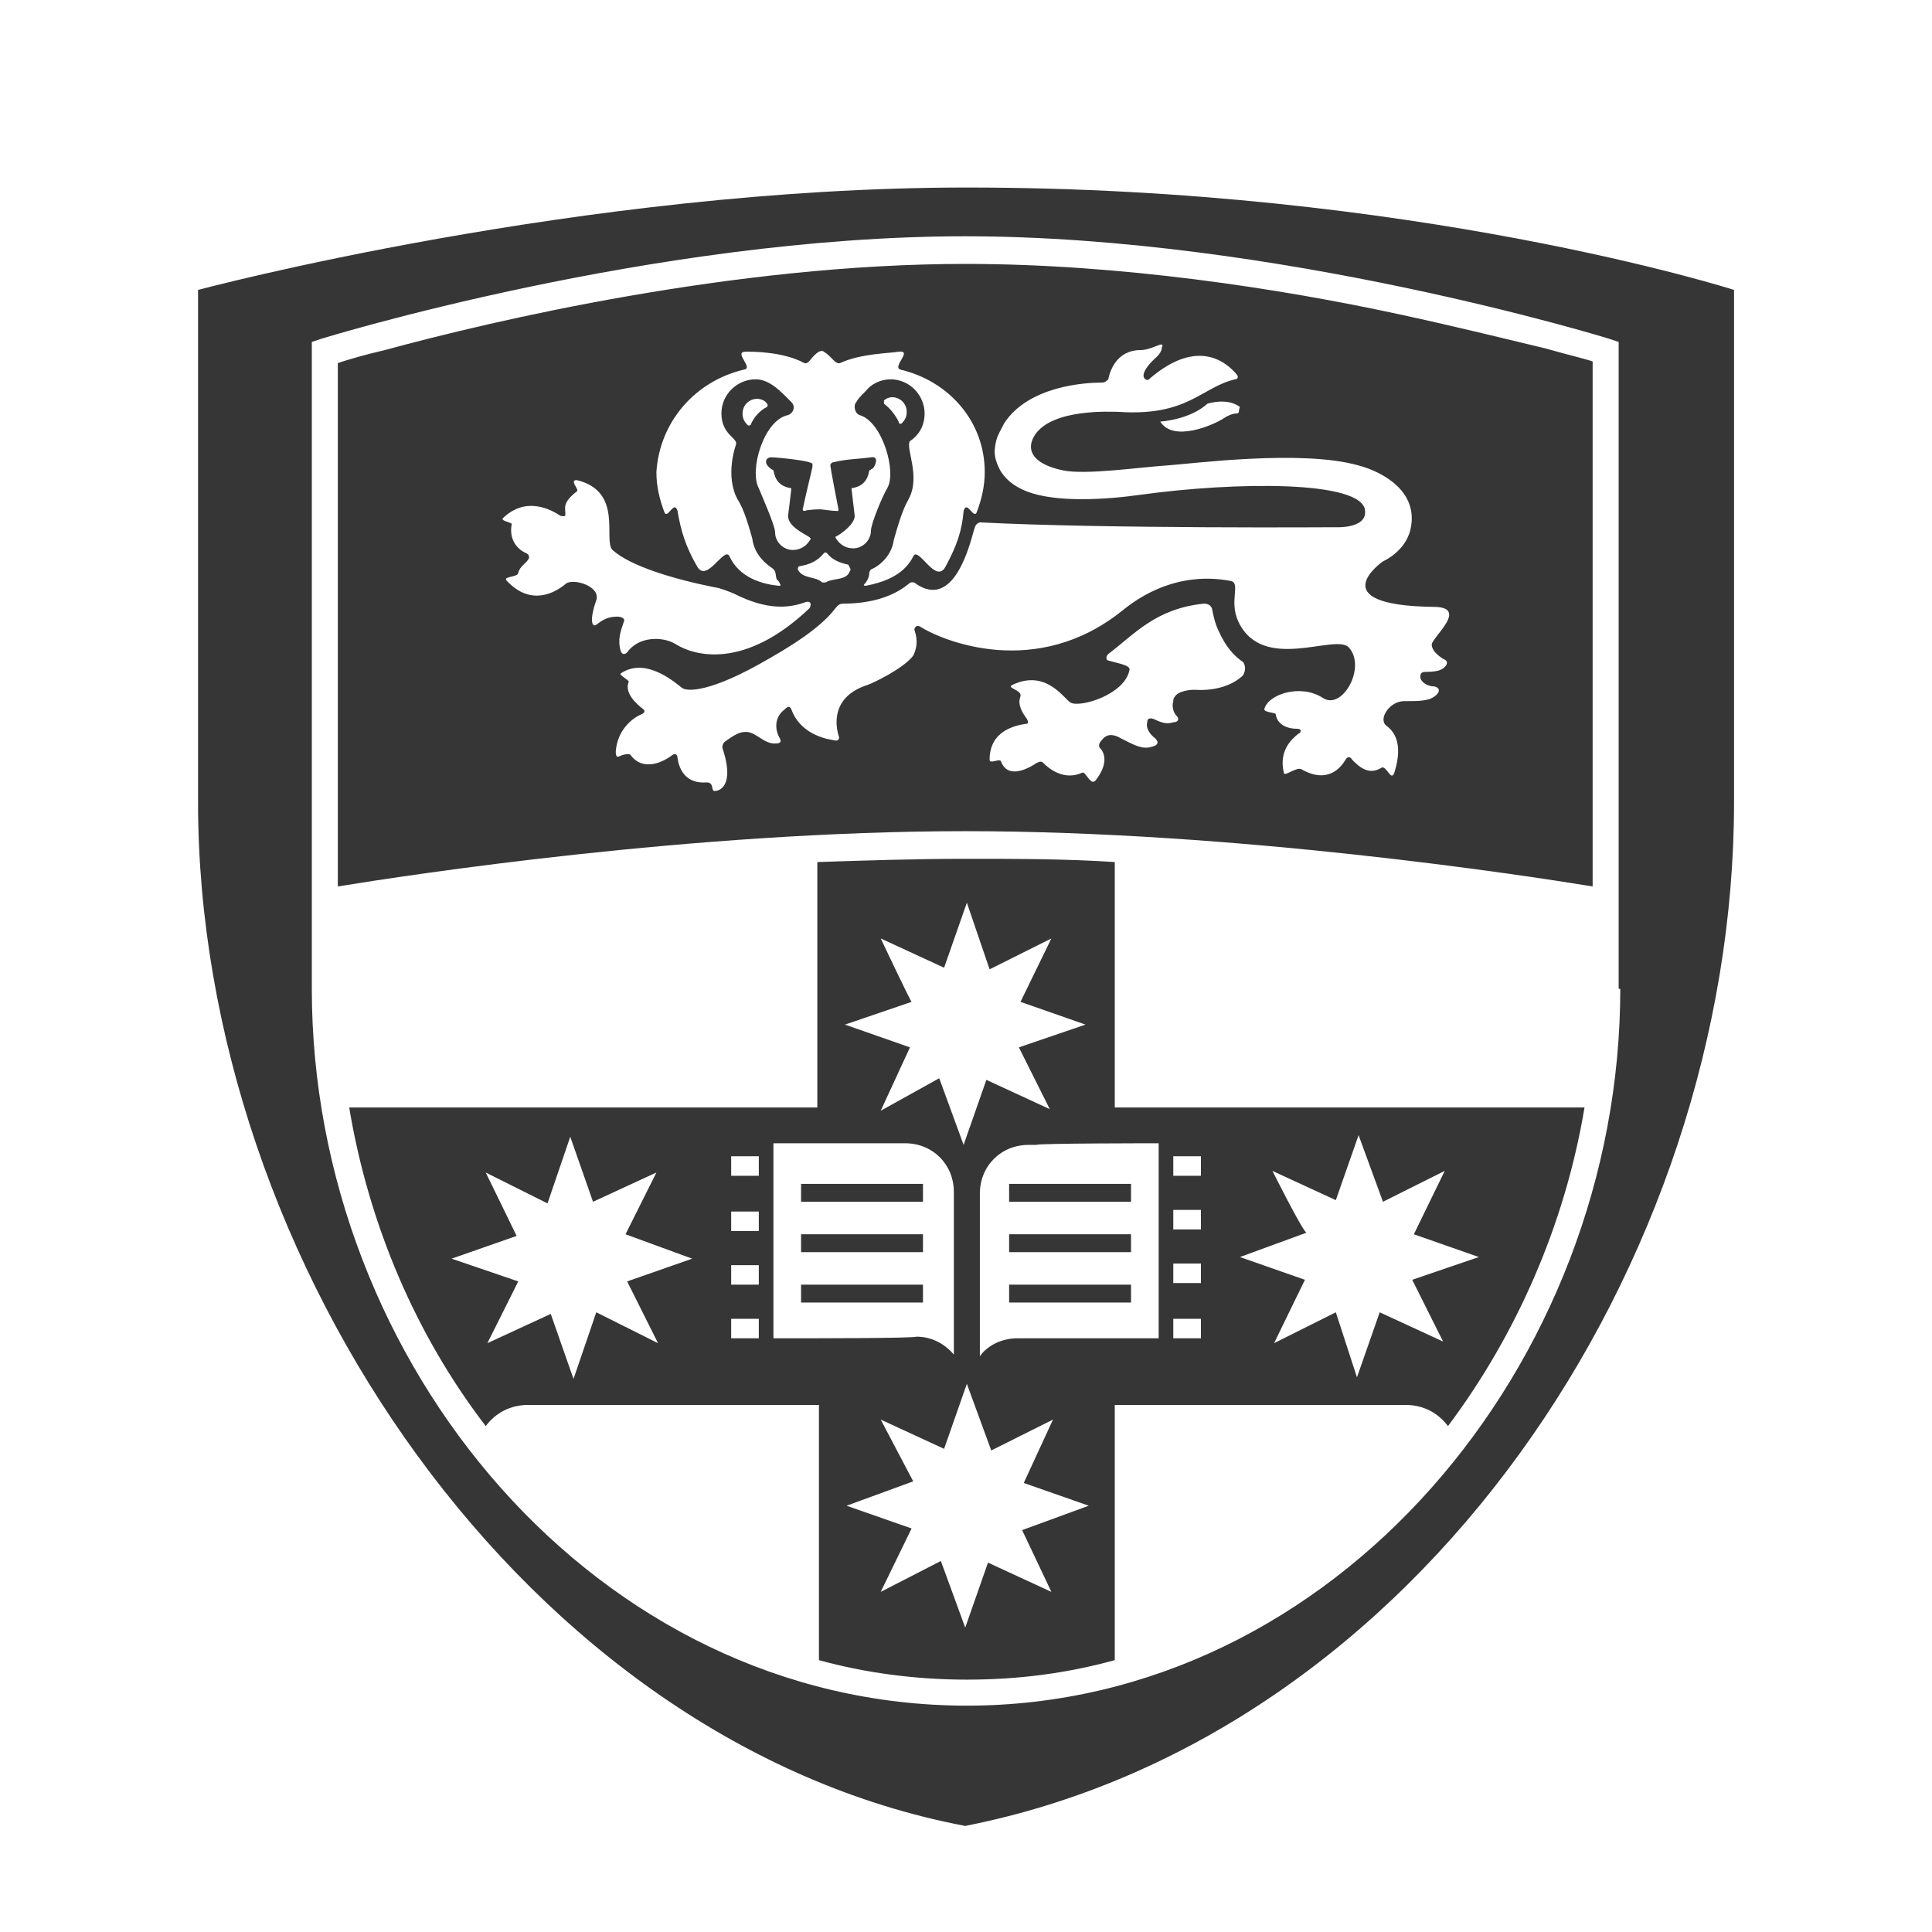 <?xml version="1.0" encoding="UTF-8"?>
<!-- Generated by Pixelmator Pro 3.6.18 -->
<svg width="1020" height="1020" viewBox="0 0 1020 1020" xmlns="http://www.w3.org/2000/svg">
    <path id="Path" fill="#363636" stroke="none" d="M 532.765 661.078 L 597.125 661.078 L 597.125 651.639 L 532.765 651.639 L 532.765 661.078 Z M 532.765 687.681 L 597.125 687.681 L 597.125 678.241 L 532.765 678.241 L 532.765 687.681 Z M 532.765 634.476 L 597.125 634.476 L 597.125 625.037 L 532.765 625.037 L 532.765 634.476 Z M 487.284 651.639 L 422.924 651.639 L 422.924 661.078 L 487.284 661.078 L 487.284 651.639 Z M 487.284 678.241 L 422.924 678.241 L 422.924 687.681 L 487.284 687.681 L 487.284 678.241 Z M 487.284 625.037 L 422.924 625.037 L 422.924 634.476 L 487.284 634.476 L 487.284 625.037 Z M 588.544 455.126 C 562.8 453.41 536.197 453.41 509.595 453.41 C 483.851 453.41 457.249 454.268 431.505 455.126 L 431.505 584.704 L 184.362 584.704 C 194.66 646.49 219.546 704.843 256.445 752.899 C 261.594 746.034 269.317 741.743 278.757 741.743 L 432.363 741.743 L 432.363 876.47 C 457.249 883.335 483.851 886.768 510.453 886.768 L 510.453 887.626 L 510.453 886.768 C 537.914 886.768 563.658 883.335 588.544 876.47 L 588.544 741.743 L 742.15 741.743 C 751.589 741.743 759.312 746.034 764.461 752.899 C 800.503 704.843 826.247 646.49 836.545 584.704 L 588.544 584.704 L 588.544 455.126 Z M 464.972 495.458 L 498.439 510.905 L 510.453 476.579 L 522.467 511.763 L 555.076 495.458 L 538.772 528.926 L 573.097 540.939 L 537.914 552.953 L 554.218 585.562 L 520.751 570.116 L 508.737 604.441 L 495.865 569.258 L 464.972 586.421 L 480.419 552.953 L 446.093 540.939 L 481.277 528.926 C 480.419 528.068 464.972 495.458 464.972 495.458 Z M 347.408 709.134 L 314.799 692.829 L 302.785 728.013 L 290.771 693.688 L 257.304 709.134 L 273.608 676.525 L 238.425 664.511 L 272.75 652.497 L 256.445 619.03 L 289.055 635.334 L 301.068 600.151 L 313.082 634.476 L 346.55 619.03 L 330.245 651.639 L 365.429 664.511 L 331.103 676.525 L 347.408 709.134 Z M 400.612 706.56 L 386.024 706.56 L 386.024 696.262 L 400.612 696.262 L 400.612 706.56 Z M 400.612 678.241 L 386.024 678.241 L 386.024 667.943 L 400.612 667.943 L 400.612 678.241 Z M 400.612 649.923 L 386.024 649.923 L 386.024 639.625 L 400.612 639.625 L 400.612 649.923 Z M 400.612 620.746 L 386.024 620.746 L 386.024 610.448 L 400.612 610.448 L 400.612 620.746 Z M 408.335 706.56 L 408.335 603.583 L 477.844 603.583 C 492.433 603.583 503.588 614.739 503.588 629.327 L 503.588 715.141 C 498.439 709.134 491.574 705.701 483.851 705.701 C 482.135 706.56 428.931 706.56 408.335 706.56 Z M 555.076 840.429 L 521.609 824.982 L 509.595 859.307 L 496.723 824.124 L 464.972 840.429 L 481.277 806.961 L 446.951 794.947 L 482.135 782.075 L 464.972 749.466 L 498.439 764.913 L 510.453 730.587 L 523.325 765.771 L 555.935 749.466 L 540.488 782.933 L 574.813 794.947 L 539.63 807.819 L 555.076 840.429 Z M 671.783 618.172 L 705.25 633.618 L 717.264 599.293 L 730.136 634.476 L 762.745 618.172 L 746.44 651.639 L 780.766 663.653 L 745.582 675.667 L 761.887 708.276 L 728.42 692.829 L 716.406 727.155 L 705.25 692.829 L 672.641 709.134 L 688.945 675.667 L 654.62 663.653 L 689.804 650.781 C 688.087 650.781 671.783 618.172 671.783 618.172 Z M 619.437 610.448 L 634.025 610.448 L 634.025 620.746 L 619.437 620.746 L 619.437 610.448 Z M 619.437 638.767 L 634.025 638.767 L 634.025 649.064 L 619.437 649.064 L 619.437 638.767 Z M 619.437 667.085 L 634.025 667.085 L 634.025 677.383 L 619.437 677.383 L 619.437 667.085 Z M 619.437 696.262 L 634.025 696.262 L 634.025 706.56 L 619.437 706.56 L 619.437 696.262 Z M 611.713 603.583 L 611.713 706.56 L 537.056 706.56 C 529.332 706.56 521.609 709.992 517.318 715.999 L 517.318 630.186 C 517.318 615.597 528.474 604.441 543.062 604.441 L 547.353 604.441 C 546.495 603.583 611.713 603.583 611.713 603.583 Z M 738.717 165.935 C 675.215 152.204 591.118 139.332 509.595 139.332 C 387.74 139.332 259.878 169.367 203.241 184.813 C 192.085 187.388 183.504 189.962 178.355 191.679 L 178.355 467.998 C 215.255 461.991 366.287 438.821 509.595 438.821 C 652.904 438.821 803.935 461.991 840.835 467.998 L 840.835 190.82 C 835.686 189.104 827.963 187.388 815.949 183.955 C 797.929 179.665 770.468 172.8 738.717 165.935 Z M 392.889 195.111 C 398.038 194.253 386.882 185.672 393.747 185.672 C 398.038 185.672 413.484 185.672 424.64 191.679 C 427.214 192.537 428.072 188.246 432.363 185.672 C 432.363 185.672 434.079 184.813 434.938 185.672 C 439.228 188.246 440.944 192.537 443.519 191.679 C 454.675 186.53 470.121 186.53 474.412 185.672 C 482.135 184.813 470.979 193.395 475.27 195.111 C 501.014 201.118 519.893 222.571 519.893 249.174 C 519.893 256.897 518.177 263.762 515.602 270.627 C 513.886 274.06 510.453 263.762 508.737 269.769 C 507.879 280.066 505.305 287.79 499.298 298.945 C 494.149 309.243 484.709 287.79 482.135 293.797 C 476.986 304.094 465.83 307.527 457.249 309.243 C 456.391 309.243 455.533 309.243 456.391 308.385 C 456.391 308.385 458.965 305.811 458.965 302.378 C 458.965 302.378 458.965 301.52 459.823 300.662 C 465.83 298.087 470.979 292.08 471.837 285.215 C 473.554 279.208 476.128 269.769 479.561 263.762 C 486.426 251.748 477.844 236.302 480.419 232.869 C 485.567 229.437 488.142 224.288 488.142 218.281 C 488.142 208.841 480.419 200.26 470.121 200.26 C 464.972 200.26 459.823 202.834 457.249 206.267 L 456.391 207.125 C 454.675 208.841 452.958 210.558 452.1 212.274 C 450.384 213.99 451.242 218.281 453.816 219.139 C 465.83 222.571 473.554 249.174 468.405 257.755 C 465.83 262.046 459.823 276.634 459.823 280.066 C 459.823 285.215 455.533 289.506 450.384 289.506 C 446.093 289.506 442.661 286.932 440.944 283.499 C 444.377 281.783 451.242 276.634 451.242 272.343 L 449.526 257.755 C 455.533 256.897 458.107 253.464 458.965 248.315 C 459.823 248.315 459.823 247.457 460.682 247.457 C 462.398 245.741 464.114 240.592 459.823 241.45 C 453.816 242.309 446.951 242.309 440.086 244.025 C 439.228 244.025 438.37 244.883 438.37 245.741 C 438.37 246.599 441.803 264.62 442.661 268.911 C 442.661 269.769 442.661 269.769 441.803 269.769 C 439.228 269.769 434.079 268.911 433.221 268.911 C 432.363 268.911 427.214 268.911 424.64 269.769 C 424.64 269.769 423.782 269.769 423.782 268.911 C 424.64 264.62 428.931 246.599 428.931 246.599 L 428.931 244.883 C 428.072 243.167 410.052 241.45 407.477 241.45 C 406.619 241.45 405.761 241.45 404.903 242.309 C 403.186 244.883 406.619 247.457 408.335 248.315 C 409.193 253.464 411.768 256.897 417.775 257.755 C 417.775 258.613 416.059 272.343 416.059 272.343 C 416.059 277.492 422.924 280.925 427.214 283.499 L 428.072 284.357 C 426.356 287.79 422.924 290.364 418.633 290.364 C 413.484 290.364 409.193 286.073 409.193 280.925 C 409.193 277.492 402.328 262.046 400.612 257.755 C 395.463 248.315 403.186 221.713 416.059 219.139 C 418.633 218.281 420.349 214.848 417.775 212.274 C 412.626 207.125 406.619 200.26 398.896 200.26 C 389.456 200.26 380.875 207.983 380.875 218.281 C 380.875 229.437 389.456 231.153 388.598 234.585 C 385.166 244.883 385.166 256.039 389.456 263.762 C 392.889 268.911 395.463 278.35 397.18 284.357 C 398.038 291.222 402.328 296.371 407.477 299.804 C 410.052 301.52 409.193 303.236 410.052 305.811 C 410.91 306.669 411.768 307.527 411.768 308.385 C 412.626 309.243 411.768 309.243 410.91 309.243 C 402.328 308.385 390.314 304.952 385.166 293.797 C 382.591 287.79 373.152 308.385 368.003 298.945 C 361.996 288.648 359.422 280.066 357.705 269.769 C 355.989 263.762 352.557 274.06 350.84 270.627 C 348.266 263.762 346.55 256.897 346.55 249.174 C 348.266 222.571 367.145 201.118 392.889 195.111 Z M 466.689 213.132 L 466.689 211.416 C 467.547 210.558 469.263 209.699 470.979 209.699 C 475.27 209.699 478.702 213.132 478.702 217.423 C 478.702 219.997 477.844 221.713 476.128 223.43 C 475.27 224.288 474.412 223.43 474.412 222.571 C 472.695 219.139 470.121 215.706 466.689 213.132 Z M 448.668 301.52 C 446.951 306.669 440.086 304.952 435.796 307.527 L 434.079 307.527 C 430.647 304.094 423.782 305.811 421.207 300.662 C 421.207 300.662 421.207 298.945 422.065 298.945 C 427.214 298.087 431.505 296.371 434.938 292.08 C 434.938 292.08 435.796 291.222 436.654 292.08 C 439.228 295.513 443.519 297.229 447.81 298.087 C 448.668 299.804 449.526 300.662 448.668 301.52 Z M 396.321 224.288 C 396.321 224.288 395.463 225.146 394.605 224.288 C 392.889 222.571 392.031 220.855 392.031 218.281 C 392.031 213.99 395.463 210.558 399.754 210.558 C 401.47 210.558 404.045 211.416 404.903 213.132 C 405.761 213.99 404.903 214.848 404.903 214.848 C 401.47 216.564 398.038 219.997 396.321 224.288 Z M 325.954 325.548 C 320.806 325.548 318.231 327.264 314.799 329.838 C 312.224 331.555 311.366 326.406 314.799 316.966 C 317.373 309.243 301.927 304.952 298.494 308.385 C 293.345 312.676 280.473 320.399 267.601 306.669 C 265.027 304.094 273.608 304.952 273.608 302.378 C 274.466 298.945 277.899 297.229 278.757 295.513 C 279.615 294.655 279.615 292.938 277.899 292.08 C 273.608 290.364 268.459 285.215 270.176 276.634 C 270.176 275.776 263.311 274.918 265.885 273.201 C 277.899 262.046 290.771 268.911 295.92 272.343 C 296.778 272.343 298.494 273.201 298.494 271.485 C 298.494 268.053 296.778 265.478 304.501 259.471 C 306.217 258.613 300.21 253.464 304.501 253.464 C 329.387 259.471 318.231 285.215 323.38 290.364 C 332.819 298.945 355.989 305.811 377.442 310.101 C 379.159 310.101 386.024 312.676 387.74 313.534 C 404.903 322.115 416.059 321.257 425.498 317.824 C 428.931 316.966 428.072 320.399 427.214 321.257 C 392.889 353.866 366.287 346.143 356.847 340.136 C 349.982 335.845 337.11 335.845 331.103 344.427 C 330.245 345.285 328.529 346.143 327.671 343.568 C 325.954 337.562 327.671 333.271 329.387 328.122 C 330.245 326.406 327.671 325.548 325.954 325.548 Z M 656.336 356.44 C 652.046 360.731 643.464 365.022 630.592 364.164 C 625.443 364.164 622.011 365.88 621.153 366.738 C 619.437 368.454 619.437 369.312 619.437 370.171 C 618.578 372.745 619.437 376.178 621.153 377.894 C 622.869 379.61 622.011 381.326 619.437 381.326 C 616.862 382.185 614.288 382.185 609.139 379.61 C 606.565 378.752 605.706 379.61 605.706 381.326 C 604.848 383.901 606.565 387.333 609.997 389.908 C 611.713 391.624 611.713 393.34 608.281 394.198 C 603.132 395.915 598.841 393.34 591.976 389.908 C 587.686 387.333 584.253 387.333 581.679 390.766 C 579.962 392.482 579.962 394.198 580.82 395.057 C 583.395 397.631 585.111 403.638 578.246 412.219 C 575.672 414.794 573.097 407.07 571.381 407.929 C 561.941 412.219 554.218 406.212 550.786 402.78 C 549.928 401.922 549.069 401.922 547.353 402.78 C 542.204 406.212 531.907 411.361 528.474 401.922 C 527.616 400.205 522.467 403.638 522.467 401.063 C 522.467 385.617 536.197 383.043 541.346 382.185 C 543.062 382.185 543.062 381.326 542.204 379.61 C 539.63 376.178 537.056 371.887 538.772 367.596 C 539.63 364.164 531.049 363.306 534.481 361.589 C 552.502 353.008 561.941 369.312 565.374 371.029 C 570.523 373.603 593.693 366.738 596.267 353.866 C 597.125 351.292 591.118 350.434 585.111 348.717 C 584.253 348.717 583.395 347.001 585.111 345.285 C 598.841 334.987 609.997 321.257 635.741 318.683 C 639.174 318.683 640.032 321.257 640.032 322.115 C 640.89 326.406 641.748 329.838 643.464 333.271 C 646.897 340.994 651.188 346.143 656.336 349.575 C 658.053 352.15 657.194 354.724 656.336 356.44 Z M 761.887 347.859 C 764.461 348.717 764.461 350.434 762.745 352.15 C 761.029 353.866 758.454 354.724 752.447 354.724 C 749.873 354.724 749.873 356.44 749.873 357.299 C 749.873 359.873 753.306 362.447 757.596 362.447 C 760.171 363.306 760.171 365.022 758.454 366.738 C 755.022 370.171 749.873 370.171 741.292 370.171 C 733.568 370.171 727.562 379.61 731.852 383.043 C 735.285 385.617 741.292 391.624 736.143 407.929 C 734.427 413.077 731.852 403.638 729.278 405.354 C 722.413 409.645 717.264 404.496 713.831 401.063 C 712.973 399.347 711.257 399.347 710.399 401.063 C 707.824 405.354 700.959 413.936 687.229 406.212 C 684.655 404.496 677.79 410.503 677.79 407.929 C 675.215 396.773 681.222 390.766 685.513 387.333 C 686.371 387.333 688.087 384.759 684.655 384.759 C 680.364 384.759 674.357 383.043 673.499 377.036 C 673.499 376.178 667.492 376.178 667.492 374.461 C 669.208 366.738 686.371 360.731 698.385 368.454 C 708.683 375.319 721.555 352.15 712.115 341.852 C 705.25 334.129 666.634 355.582 653.762 328.122 C 648.613 316.966 655.478 307.527 649.471 306.669 C 644.322 305.811 619.437 300.662 592.834 322.115 C 547.353 359.015 497.581 338.42 485.567 330.696 C 483.851 329.838 482.135 331.555 482.993 333.271 C 484.709 338.42 483.851 342.71 482.135 346.143 C 476.986 353.008 460.682 360.731 458.107 361.589 C 439.228 367.596 440.944 382.185 442.661 388.191 C 443.519 389.908 442.661 391.624 440.086 390.766 C 434.079 389.908 422.065 386.475 417.775 374.461 C 416.917 372.745 416.059 372.745 414.342 374.461 C 407.477 379.61 410.052 387.333 411.768 389.908 C 412.626 391.624 411.768 392.482 410.052 392.482 C 403.186 393.34 398.896 385.617 392.889 386.475 C 389.456 386.475 385.166 389.908 382.591 391.624 C 381.733 392.482 380.875 394.198 381.733 395.915 C 388.598 417.368 377.442 418.226 376.584 417.368 C 375.726 416.51 376.584 413.077 373.152 413.077 C 361.996 413.936 358.564 406.212 357.705 400.205 C 357.705 398.489 356.847 397.631 355.131 398.489 C 350.84 401.922 339.685 407.929 332.819 398.489 C 331.961 397.631 328.529 398.489 326.812 399.347 C 325.096 400.205 325.096 397.631 325.096 396.773 C 325.954 384.759 334.536 378.752 338.826 377.036 C 340.543 376.178 340.543 375.319 339.685 374.461 C 336.252 371.887 329.387 365.88 331.961 359.873 C 331.961 359.015 326.812 356.44 327.671 355.582 C 341.401 346.143 357.705 361.589 360.28 363.306 C 362.854 365.022 374.868 365.88 405.761 347.859 C 425.498 336.703 435.796 328.122 440.944 321.257 C 441.803 320.399 442.661 318.683 445.235 318.683 C 457.249 318.683 470.121 316.108 479.561 308.385 C 481.277 306.669 482.993 307.527 483.851 308.385 C 501.872 320.399 510.453 293.797 513.886 280.925 C 514.744 278.35 514.744 276.634 517.318 275.776 C 582.537 279.208 705.25 278.35 705.25 278.35 C 705.25 278.35 721.555 279.208 720.696 269.769 C 719.838 253.464 652.046 254.322 602.274 261.188 C 584.253 263.762 557.651 265.478 542.204 259.471 C 535.339 256.897 530.19 252.606 527.616 247.457 C 524.184 240.592 525.042 237.16 525.9 232.869 C 526.758 229.437 528.474 226.862 530.19 223.43 C 543.062 203.692 573.097 201.976 581.679 201.976 C 583.395 201.976 584.253 201.118 585.111 200.26 C 585.969 195.969 589.402 184.813 602.274 184.813 C 605.706 184.813 609.139 183.097 611.713 182.239 C 613.43 181.381 614.288 182.239 613.43 183.097 C 613.43 184.813 612.571 186.53 610.855 188.246 C 602.274 195.969 603.132 199.402 604.848 200.26 C 605.706 201.118 606.565 200.26 606.565 200.26 C 633.167 177.09 648.613 192.537 652.904 197.685 C 653.762 198.544 653.762 200.26 652.046 200.26 C 634.025 204.551 627.16 219.997 590.26 217.423 C 585.969 217.423 555.935 215.706 546.495 229.437 C 541.346 237.16 544.779 244.883 561.083 248.315 C 573.097 250.89 602.274 246.599 616.004 245.741 C 628.876 244.883 687.229 237.16 717.264 245.741 C 730.136 249.174 749.015 259.471 744.724 279.208 C 742.15 291.222 730.136 296.371 730.136 296.371 C 730.136 296.371 696.669 319.541 756.738 320.399 C 775.617 320.399 756.738 335.845 755.88 340.136 C 755.88 343.568 759.312 346.143 761.887 347.859 Z M 652.904 218.281 C 651.188 218.281 648.613 219.139 646.039 220.855 C 640.89 224.288 619.437 233.727 612.571 222.571 C 612.571 222.571 628.018 221.713 637.457 213.132 C 637.457 213.132 647.755 209.699 654.62 214.848 C 653.762 216.564 654.62 218.281 652.904 218.281 Z M 510.453 99 C 307.075 99 104.556 153.062 104.556 153.062 L 104.556 423.375 C 104.556 667.085 278.757 920.235 509.595 964 C 749.015 916.803 915.493 667.085 915.493 423.375 L 915.493 153.062 C 915.493 153.062 746.44 99 510.453 99 Z M 855.424 522.061 C 855.424 720.29 704.392 900.498 510.453 900.498 C 315.657 900.498 164.625 720.29 164.625 522.061 L 164.625 180.523 L 169.774 178.807 C 169.774 178.807 344.833 124.744 509.595 124.744 C 674.357 124.744 849.417 178.807 849.417 178.807 L 854.565 180.523 L 854.565 522.061 Z"/>
</svg>
